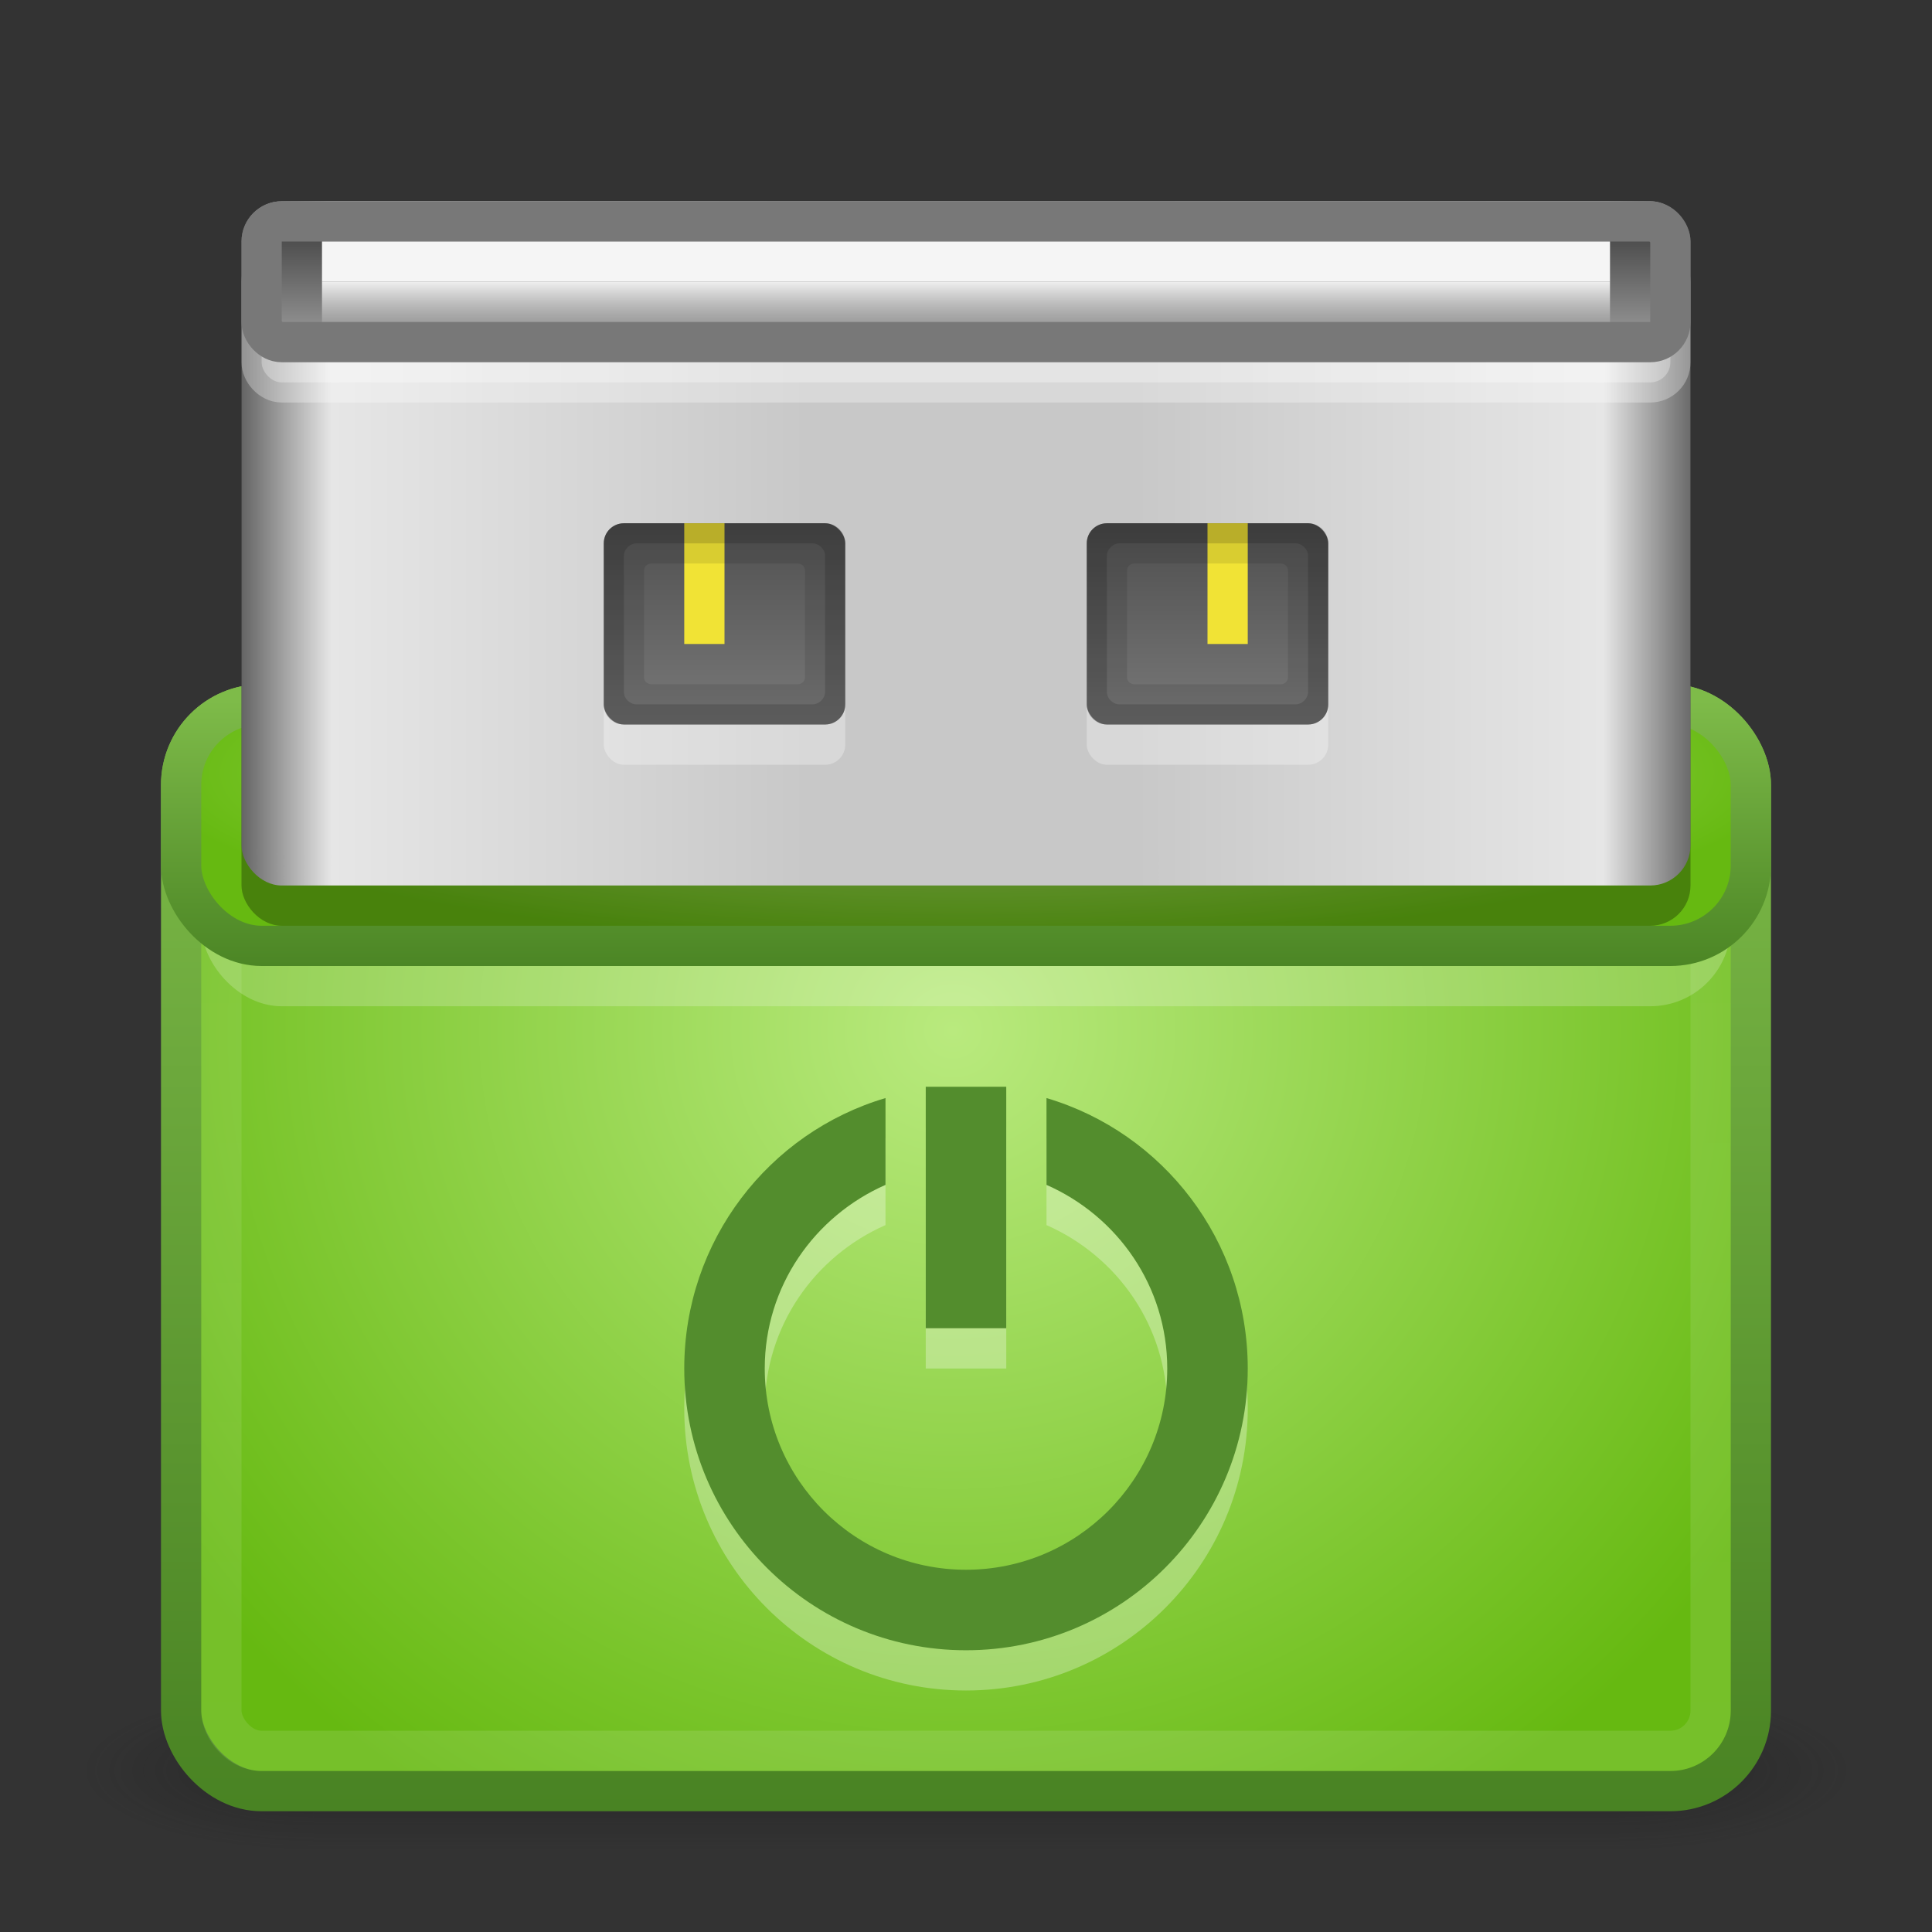<?xml version="1.0" encoding="UTF-8" standalone="no"?>
<!-- Created with Inkscape (http://www.inkscape.org/) -->

<svg
   xmlns:dc="http://purl.org/dc/elements/1.1/"
   xmlns:cc="http://creativecommons.org/ns#"
   xmlns:rdf="http://www.w3.org/1999/02/22-rdf-syntax-ns#"
   xmlns:svg="http://www.w3.org/2000/svg"
   xmlns="http://www.w3.org/2000/svg"
   xmlns:xlink="http://www.w3.org/1999/xlink"
   xmlns:sodipodi="http://sodipodi.sourceforge.net/DTD/sodipodi-0.dtd"
   xmlns:inkscape="http://www.inkscape.org/namespaces/inkscape"
   width="48"
   height="48"
   id="svg3147"
   version="1.1"
   inkscape:version="0.48.3.1 r9886"
   sodipodi:docname="unetbootin.svg">
  <rect width="100%" height="100%" fill="#333333" stroke="none"/>
  <defs
     id="defs3149">
    <linearGradient
       id="linearGradient3887">
      <stop
         style="stop-color:#505050;stop-opacity:1;"
         offset="0"
         id="stop3889" />
      <stop
         style="stop-color:#787878;stop-opacity:1;"
         offset="1"
         id="stop3891" />
    </linearGradient>
    <linearGradient
       id="linearGradient3875">
      <stop
         style="stop-color:#f5f5f5;stop-opacity:1;"
         offset="0"
         id="stop3877" />
      <stop
         style="stop-color:#f5f5f5;stop-opacity:0;"
         offset="1"
         id="stop3879" />
    </linearGradient>
    <linearGradient
       id="linearGradient3859">
      <stop
         style="stop-color:#505050;stop-opacity:1;"
         offset="0"
         id="stop3861" />
      <stop
         style="stop-color:#aaaaaa;stop-opacity:1;"
         offset="1"
         id="stop3863" />
    </linearGradient>
    <linearGradient
       id="linearGradient3841">
      <stop
         style="stop-color:#646464;stop-opacity:1;"
         offset="0"
         id="stop3843" />
      <stop
         id="stop3855"
         offset="0.062"
         style="stop-color:#e6e6e6;stop-opacity:1;" />
      <stop
         id="stop3853"
         offset="0.389"
         style="stop-color:#c8c8c8;stop-opacity:1;" />
      <stop
         id="stop3851"
         offset="0.615"
         style="stop-color:#c8c8c8;stop-opacity:1;" />
      <stop
         id="stop3849"
         offset="0.937"
         style="stop-color:#e6e6e6;stop-opacity:1;" />
      <stop
         style="stop-color:#646464;stop-opacity:1;"
         offset="1"
         id="stop3845" />
    </linearGradient>
    <linearGradient
       id="linearGradient3820">
      <stop
         style="stop-color:#d2d2d2;stop-opacity:1;"
         offset="0"
         id="stop3822" />
      <stop
         style="stop-color:#828282;stop-opacity:1;"
         offset="1"
         id="stop3824" />
    </linearGradient>
    <linearGradient
       id="linearGradient3808">
      <stop
         style="stop-color:#498323;stop-opacity:1;"
         offset="0"
         id="stop3810" />
      <stop
         style="stop-color:#7ebb49;stop-opacity:1;"
         offset="1"
         id="stop3812" />
    </linearGradient>
    <linearGradient
       id="linearGradient3776">
      <stop
         id="stop3784"
         offset="0"
         style="stop-color:#b9ea7e;stop-opacity:1;" />
      <stop
         style="stop-color:#66b911;stop-opacity:1;"
         offset="1"
         id="stop3780" />
    </linearGradient>
    <linearGradient
       id="linearGradient4536">
      <stop
         style="stop-color:#ffffff;stop-opacity:1;"
         offset="0"
         id="stop4538" />
      <stop
         id="stop4546"
         offset="0.044"
         style="stop-color:#ffffff;stop-opacity:0.157;" />
      <stop
         id="stop4544"
         offset="0.961"
         style="stop-color:#ffffff;stop-opacity:0.235;" />
      <stop
         style="stop-color:#ffffff;stop-opacity:0.392;"
         offset="1"
         id="stop4540" />
    </linearGradient>
    <radialGradient
       inkscape:collect="always"
       xlink:href="#linearGradient3688-166-749"
       id="radialGradient3132"
       gradientUnits="userSpaceOnUse"
       gradientTransform="matrix(2.004,0,0,1.4,27.988,-17.4)"
       cx="4.993"
       cy="43.5"
       fx="4.993"
       fy="43.5"
       r="2.5" />
    <linearGradient
       id="linearGradient3688-166-749">
      <stop
         id="stop2883"
         style="stop-color:#181818;stop-opacity:1"
         offset="0" />
      <stop
         id="stop2885"
         style="stop-color:#181818;stop-opacity:0"
         offset="1" />
    </linearGradient>
    <radialGradient
       inkscape:collect="always"
       xlink:href="#linearGradient3688-464-309"
       id="radialGradient3134"
       gradientUnits="userSpaceOnUse"
       gradientTransform="matrix(2.004,0,0,1.4,-20.012,-104.4)"
       cx="4.993"
       cy="43.5"
       fx="4.993"
       fy="43.5"
       r="2.5" />
    <linearGradient
       id="linearGradient3688-464-309">
      <stop
         id="stop2889"
         style="stop-color:#181818;stop-opacity:1"
         offset="0" />
      <stop
         id="stop2891"
         style="stop-color:#181818;stop-opacity:0"
         offset="1" />
    </linearGradient>
    <linearGradient
       inkscape:collect="always"
       xlink:href="#linearGradient3702-501-757"
       id="linearGradient3136"
       gradientUnits="userSpaceOnUse"
       x1="25.058"
       y1="47.028"
       x2="25.058"
       y2="39.999" />
    <linearGradient
       id="linearGradient3702-501-757">
      <stop
         id="stop2895"
         style="stop-color:#181818;stop-opacity:0"
         offset="0" />
      <stop
         id="stop2897"
         style="stop-color:#181818;stop-opacity:1"
         offset="0.5" />
      <stop
         id="stop2899"
         style="stop-color:#181818;stop-opacity:0"
         offset="1" />
    </linearGradient>
    <linearGradient
       inkscape:collect="always"
       xlink:href="#linearGradient4536"
       id="linearGradient4542"
       x1="23.523"
       y1="1010.479"
       x2="23.523"
       y2="1048.108"
       gradientUnits="userSpaceOnUse"
       gradientTransform="translate(0,12)" />
    <linearGradient
       inkscape:collect="always"
       xlink:href="#linearGradient3808"
       id="linearGradient3814"
       x1="15.748"
       y1="1037.32"
       x2="15.748"
       y2="1009.759"
       gradientUnits="userSpaceOnUse"
       gradientTransform="translate(0,12)" />
    <linearGradient
       inkscape:collect="always"
       xlink:href="#linearGradient3808"
       id="linearGradient3818"
       gradientUnits="userSpaceOnUse"
       x1="15.748"
       y1="1016.712"
       x2="15.748"
       y2="1009.759"
       gradientTransform="translate(0,12)" />
    <radialGradient
       inkscape:collect="always"
       xlink:href="#linearGradient3776"
       id="radialGradient3826"
       cx="10.815"
       cy="1012.933"
       fx="10.815"
       fy="1012.933"
       r="20"
       gradientTransform="matrix(0,0.213,-1.021,0,1058.233,1021.261)"
       gradientUnits="userSpaceOnUse" />
    <radialGradient
       inkscape:collect="always"
       xlink:href="#linearGradient3776"
       id="radialGradient3827"
       cx="23.928"
       cy="1027.64"
       fx="23.928"
       fy="1027.64"
       r="20"
       gradientTransform="matrix(-3.6476123e-6,1.139,-1.177,-3.7693519e-6,1233.211,1002.713)"
       gradientUnits="userSpaceOnUse" />
    <linearGradient
       inkscape:collect="always"
       xlink:href="#linearGradient3841"
       id="linearGradient3847"
       x1="8"
       y1="1017.362"
       x2="44.109"
       y2="1017.362"
       gradientUnits="userSpaceOnUse"
       gradientTransform="translate(-2,0)" />
    <linearGradient
       inkscape:collect="always"
       xlink:href="#linearGradient3859"
       id="linearGradient3865"
       x1="23.951"
       y1="1010.393"
       x2="23.951"
       y2="1013.35"
       gradientUnits="userSpaceOnUse"
       gradientTransform="translate(-2,0)" />
    <linearGradient
       inkscape:collect="always"
       xlink:href="#linearGradient3875"
       id="linearGradient3881"
       x1="23.403"
       y1="1011.301"
       x2="23.403"
       y2="1012.578"
       gradientUnits="userSpaceOnUse"
       gradientTransform="translate(-2,0)" />
    <linearGradient
       inkscape:collect="always"
       xlink:href="#linearGradient3887"
       id="linearGradient3893"
       x1="18.955"
       y1="1017.34"
       x2="18.955"
       y2="1022.313"
       gradientUnits="userSpaceOnUse"
       gradientTransform="translate(-1,0)" />
    <linearGradient
       inkscape:collect="always"
       xlink:href="#linearGradient3887"
       id="linearGradient3907"
       x1="29.027"
       y1="1017.556"
       x2="29.027"
       y2="1022.318"
       gradientUnits="userSpaceOnUse"
       gradientTransform="translate(1,0)" />
  </defs>
  <sodipodi:namedview
     id="base"
     pagecolor="#ffffff"
     bordercolor="#666666"
     borderopacity="1.0"
     inkscape:pageopacity="0.0"
     inkscape:pageshadow="2"
     inkscape:zoom="6.9375"
     inkscape:cx="14.158532"
     inkscape:cy="13.799603"
     inkscape:document-units="px"
     inkscape:current-layer="layer1"
     showgrid="false"
     inkscape:window-width="1280"
     inkscape:window-height="756"
     inkscape:window-x="0"
     inkscape:window-y="24"
     inkscape:window-maximized="1" />
  <g
     inkscape:label="Livello 1"
     inkscape:groupmode="layer"
     id="layer1"
     transform="translate(0,-1004.362)">
    <g
       style="display:inline"
       id="g2036"
       transform="matrix(1.1,0,0,0.444,-2.4,1029.473)">
      <g
         style="opacity:0.4"
         id="g3712"
         transform="matrix(1.053,0,0,1.286,-1.263,-13.429)">
        <rect
           style="fill:url(#radialGradient3132);fill-opacity:1;stroke:none"
           id="rect2801"
           y="40"
           x="38"
           height="7"
           width="5" />
        <rect
           style="fill:url(#radialGradient3134);fill-opacity:1;stroke:none"
           id="rect3696"
           transform="scale(-1,-1)"
           y="-47"
           x="-10"
           height="7"
           width="5" />
        <rect
           style="fill:url(#linearGradient3136);fill-opacity:1;stroke:none"
           id="rect3700"
           y="40"
           x="10"
           height="7"
           width="28" />
      </g>
    </g>
    <rect
       style="fill:url(#radialGradient3827);fill-opacity:1;stroke:url(#linearGradient3814);stroke-opacity:1"
       id="rect3163"
       width="39"
       height="27"
       x="4.5"
       y="1021.862"
       rx="2"
       ry="2" />
    <rect
       style="opacity:0.5;fill:none;stroke:url(#linearGradient4542);stroke-opacity:1"
       id="rect4534"
       width="37"
       height="25"
       x="5.5"
       y="1022.862"
       rx="1"
       ry="1" />
    <rect
       style="opacity:0.2;fill:#ffffff;fill-opacity:1;stroke:none"
       id="rect3831"
       width="38"
       height="6"
       x="5"
       y="1023.362"
       rx="2"
       ry="2" />
    <rect
       ry="2"
       rx="2"
       y="1021.862"
       x="4.5"
       height="6"
       width="39"
       id="rect3816"
       style="fill:url(#radialGradient3826);fill-opacity:1;stroke:url(#linearGradient3818);stroke-opacity:1" />
    <rect
       style="opacity:0.3;fill:#000000;fill-opacity:1;stroke:none"
       id="rect3837"
       width="36"
       height="17"
       x="6"
       y="1010.362"
       rx="1"
       ry="1" />
    <rect
       ry="1"
       rx="1"
       y="1009.362"
       x="6"
       height="17"
       width="36"
       id="rect3839"
       style="fill:url(#linearGradient3847);fill-opacity:1;stroke:none" />
    <rect
       ry="0.5"
       rx="0.5"
       y="1010.862"
       x="6.5"
       height="3"
       width="35"
       id="rect3867"
       style="opacity:0.3;fill:#ffffff;fill-opacity:1;stroke:#ffffff;stroke-opacity:1" />
    <rect
       style="fill:url(#linearGradient3865);fill-opacity:1;stroke:#787878;stroke-opacity:1"
       id="rect3857"
       width="35"
       height="3"
       x="6.5"
       y="1009.862"
       rx="0.5"
       ry="0.5" />
    <rect
       style="fill:#f5f5f5;fill-opacity:1;stroke:none"
       id="rect3871"
       width="32"
       height="1"
       x="8"
       y="1010.362" />
    <rect
       y="1011.362"
       x="8"
       height="1"
       width="32"
       id="rect3873"
       style="fill:url(#linearGradient3881);fill-opacity:1;stroke:none" />
    <rect
       ry="0.5"
       rx="0.5"
       y="1018.362"
       x="15"
       height="5"
       width="6"
       id="rect3895"
       style="opacity:0.3;fill:#ffffff;fill-opacity:1;stroke:none" />
    <rect
       style="fill:url(#linearGradient3893);fill-opacity:1;stroke:none"
       id="rect3883"
       width="6"
       height="5"
       x="15"
       y="1017.362"
       rx="0.5"
       ry="0.5" />
    <rect
       style="opacity:0.3;fill:#ffffff;fill-opacity:1;stroke:none"
       id="rect3897"
       width="6"
       height="5"
       x="27"
       y="1018.362"
       rx="0.5"
       ry="0.5" />
    <rect
       ry="0.5"
       rx="0.5"
       y="1017.362"
       x="27"
       height="5"
       width="6"
       id="rect3885"
       style="fill:url(#linearGradient3907);fill-opacity:1;stroke:none" />
    <rect
       style="fill:#f1e335;fill-opacity:1;stroke:none"
       id="rect3923"
       width="1"
       height="3"
       x="17"
       y="1017.362" />
    <path
       style="opacity:0.1;fill:#000000;fill-opacity:1;stroke:none"
       d="m 15.5,1017.362 c -0.277,0 -0.5,0.223 -0.5,0.5 l 0,4 c 0,0.277 0.223,0.5 0.5,0.5 l 5,0 c 0.277,0 0.5,-0.223 0.5,-0.5 l 0,-4 c 0,-0.277 -0.223,-0.5 -0.5,-0.5 l -5,0 z m 0.688,1 3.625,0 c 0.111,0 0.188,0.077 0.188,0.188 l 0,2.625 c 0,0.111 -0.077,0.188 -0.188,0.188 l -3.625,0 c -0.111,0 -0.188,-0.077 -0.188,-0.188 l 0,-2.625 c 0,-0.111 0.077,-0.188 0.188,-0.188 z"
       id="rect3914"
       inkscape:connector-curvature="0" />
    <path
       style="opacity:0.15;fill:#000000;fill-opacity:1;stroke:none"
       d="m 15.5,1017.362 c -0.277,0 -0.5,0.223 -0.5,0.5 l 0,4 c 0,0.277 0.223,0.5 0.5,0.5 l 5,0 c 0.277,0 0.5,-0.223 0.5,-0.5 l 0,-4 c 0,-0.277 -0.223,-0.5 -0.5,-0.5 l -5,0 z m 0.312,0.5 4.375,0 c 0.166,0 0.312,0.146 0.312,0.312 l 0,3.375 c 0,0.166 -0.146,0.312 -0.312,0.312 l -4.375,0 c -0.166,0 -0.312,-0.146 -0.312,-0.312 l 0,-3.375 c 0,-0.166 0.146,-0.312 0.312,-0.312 z"
       id="rect3909"
       inkscape:connector-curvature="0" />
    <rect
       y="1017.362"
       x="30"
       height="3"
       width="1"
       id="rect3925"
       style="fill:#f1e335;fill-opacity:1;stroke:none" />
    <path
       id="path3919"
       d="m 27.5,1017.362 c -0.277,0 -0.5,0.223 -0.5,0.5 l 0,4 c 0,0.277 0.223,0.5 0.5,0.5 l 5,0 c 0.277,0 0.5,-0.223 0.5,-0.5 l 0,-4 c 0,-0.277 -0.223,-0.5 -0.5,-0.5 l -5,0 z m 0.688,1 3.625,0 c 0.111,0 0.188,0.077 0.188,0.188 l 0,2.625 c 0,0.111 -0.077,0.188 -0.188,0.188 l -3.625,0 c -0.111,0 -0.188,-0.077 -0.188,-0.188 l 0,-2.625 c 0,-0.111 0.077,-0.188 0.188,-0.188 z"
       style="opacity:0.1;fill:#000000;fill-opacity:1;stroke:none"
       inkscape:connector-curvature="0" />
    <path
       id="path3921"
       d="m 27.5,1017.362 c -0.277,0 -0.5,0.223 -0.5,0.5 l 0,4 c 0,0.277 0.223,0.5 0.5,0.5 l 5,0 c 0.277,0 0.5,-0.223 0.5,-0.5 l 0,-4 c 0,-0.277 -0.223,-0.5 -0.5,-0.5 l -5,0 z m 0.312,0.5 4.375,0 c 0.166,0 0.312,0.146 0.312,0.312 l 0,3.375 c 0,0.166 -0.146,0.312 -0.312,0.312 l -4.375,0 c -0.166,0 -0.312,-0.146 -0.312,-0.312 l 0,-3.375 c 0,-0.166 0.146,-0.312 0.312,-0.312 z"
       style="opacity:0.15;fill:#000000;fill-opacity:1;stroke:none"
       inkscape:connector-curvature="0" />
    <path
       id="path3065"
       d="m 23,1032.362 0,6 2,0 0,-6 -2,0 z m -1,0.281 c -2.897,0.857 -5,3.544 -5,6.719 0,3.866 3.134,7 7,7 3.866,0 7,-3.134 7,-7 0,-3.175 -2.103,-5.862 -5,-6.719 l 0,2.156 c 1.76,0.774 3,2.517 3,4.562 0,2.761 -2.239,5 -5,5 -2.761,0 -5,-2.239 -5,-5 0,-2.046 1.24,-3.788 3,-4.562 l 0,-2.156 z"
       style="fill:#ffffff;fill-opacity:1;stroke:none;opacity:0.3"
       inkscape:connector-curvature="0" />
    <path
       style="fill:#538d2d;fill-opacity:1;stroke:none"
       d="M 23 27 L 23 33 L 25 33 L 25 27 L 23 27 z M 22 27.281 C 19.103 28.138 17 30.825 17 34 C 17 37.866 20.134 41 24 41 C 27.866 41 31 37.866 31 34 C 31 30.825 28.897 28.138 26 27.281 L 26 29.438 C 27.76 30.212 29 31.954 29 34 C 29 36.761 26.761 39 24 39 C 21.239 39 19 36.761 19 34 C 19 31.954 20.24 30.212 22 29.438 L 22 27.281 z "
       transform="translate(0,1004.362)"
       id="path4167" />
  </g>
</svg>
